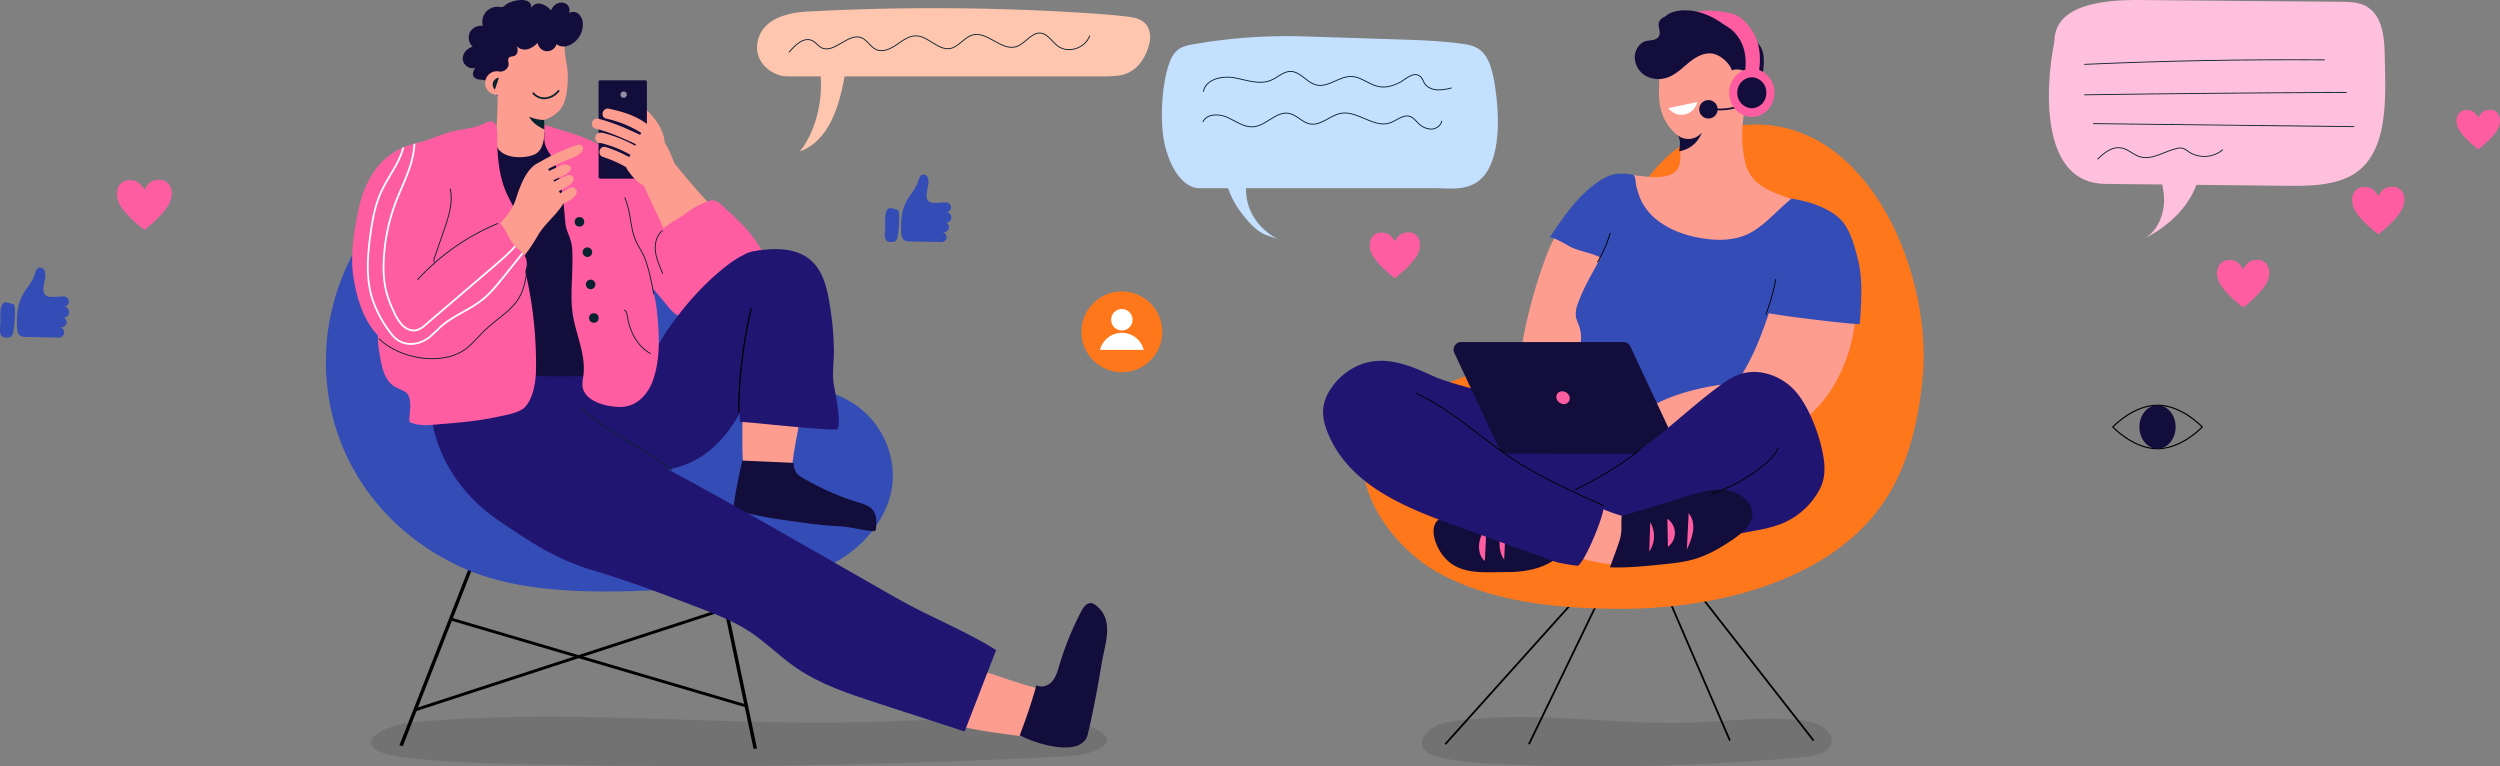 <svg xmlns="http://www.w3.org/2000/svg" xmlns:xlink="http://www.w3.org/1999/xlink" width="1378.587" height="422.593" viewBox="0 0 1378.587 422.593">
  <rect x="0" y="0" width="1378.587" height="422.593" fill="#808080" stroke="none"/>
  <defs>
    <clipPath id="clip-path">
      <path id="Path_5390" data-name="Path 5390" d="M-992.4-8708.287q.022-3.41-.09-6.849c-.252-7.354-.2-14.882,3.5-21.456,3.745-6.646,10.45-8.348,17.921-7.186,6.414,1,8.971,3.222,11.026,8.888a59.5,59.5,0,0,1,3.9,21.426c-.012,3.733-.195,7.588-1.824,10.942s-5.057,6.106-8.778,5.828c.169,6.4,1.116,16.616-5.8,19.318-6.213,2.43-19.618,2.095-20.808-6.691a16.158,16.158,0,0,1,0-3.243C-992.867-8694.377-992.44-8701.3-992.4-8708.287Z" transform="translate(993.43 8744.115)" fill="none"/>
    </clipPath>
    <clipPath id="clip-path-2">
      <path id="Path_5418" data-name="Path 5418" d="M-972.306-8605.231c-11.084,11.268-25.078,20.7-41.156,15.525-18.389-5.922-24.872-23.735-27.64-40.814-1.929-11.913.306-25.676,2.773-37.361,3.713-17.594,13.193-32.632,32.214-36.709,3.879-.833,7.873-1.1,11.705-2.131,7.131-1.914,14.341-6.442,21.343-4.1.722,8.8-8.845,16.115-13.388,22.494-3.852,5.41-5.879,11.587-7.376,18-.623,2.68-.524,21.61-1.633,22.094,7.877-3.445,12.658-10.271,20.016-14.126,3.791-1.986,8.564-2.616,12.3-.536,5.578,3.1,6.816,10.638,11.272,15.207,1.69,1.734,3.853,3.045,5.141,5.093,2.1,3.336,1.286,7.872-.928,11.133-3.178,4.68-8.389,7.638-11.982,12.087C-963.615-8614.451-967.871-8609.743-972.306-8605.231Z" transform="translate(1041.832 8711.477)" fill="none"/>
    </clipPath>
  </defs>
  <g id="Group_3462" data-name="Group 3462" transform="translate(0)">
    <g id="Group_3196" data-name="Group 3196" transform="translate(392.569 316.467)">
      <rect id="Rectangle_452" data-name="Rectangle 452" width="22" height="10" rx="5" fill="#3c2ab6"/>
      <rect id="Rectangle_453" data-name="Rectangle 453" width="16" height="10" rx="5" transform="translate(37)" fill="#3c2ab6" opacity="0.1"/>
      <rect id="Rectangle_454" data-name="Rectangle 454" width="16" height="10" rx="5" transform="translate(67)" fill="#3c2ab6" opacity="0.1"/>
    </g>
    <path id="Path_5367" data-name="Path 5367" d="M-630.563-8503.614c4.686,5.653-7.036,10.724-21.125,11.459-101.7,5.291-204.043,6.7-306.085,4.2-20.477-.5-41.079-1.167-60.995-3.874-30.427-4.143-14.277-17.111,7.512-19.147,80.695-7.537,163.276,1.777,245.042.075,35.046-.729,70.188-3.483,105.051-1.361,7.309.445,14.8,1.149,21.037,3.315C-635.068-8507.188-632.021-8505.374-630.563-8503.614Z" transform="translate(1240.017 8909.181)" opacity="0.11"/>
    <g id="Group_3406" data-name="Group 3406" transform="translate(220.255 290.846)">
      <path id="Path_5368" data-name="Path 5368" d="M-845.569-8497.807c-1.612-.474-161.219-47.5-163.192-48.035l.614-1.5c2,.543,156.654,46.109,163.238,48.05Z" transform="translate(1036.802 8597.101)"/>
      <path id="Path_5369" data-name="Path 5369" d="M-1020.338-8493.3l-.719-1.471L-848.478-8551l.719,1.471Z" transform="translate(1028.979 8594.771)"/>
      <path id="Path_5370" data-name="Path 5370" d="M-830.608-8455.592l-23.952-114.03-122.9-6.472-46.594,118.971-1.844-.482,47.054-120.146,125.935,6.632,24.21,115.259Z" transform="translate(1025.898 8577.752)"/>
    </g>
    <path id="Path_5371" data-name="Path 5371" d="M-927.481-8460.146c-16.349-1.626-32.255-4.9-46.216-10.981-47.918-20.866-78.862-65.85-76.89-119.232,1.459-39.524,22.475-77.853,55.013-100.337,11.424-7.895,24.236-13.937,37.826-16.785,28.48-5.971,59.687,3.194,80.416,23.615,31.8,31.325,39.493,85.579,79.351,105.67,12.4,6.251,26.754,8.342,38.4,15.9a48.152,48.152,0,0,1,21.542,39.076c.3,23.883-19.695,45.353-41.52,52.549-29.345,9.677-57.642,9.691-87.8,11.121C-886.163-8458.659-907.164-8458.125-927.481-8460.146Z" transform="translate(1230.39 8784.919)" fill="#344cb6"/>
    <path id="Path_5372" data-name="Path 5372" d="M-837.018-8533.123c-5.611-.865-11.987-1-16.231,2.765-4.8,4.257-4.783,12.181-1.438,17.651s9.192,8.9,15.091,11.415c13.81,5.89,28.9,7.919,43.786,9.895,5.067.67,10.249,1.341,15.254.3,7.759-1.613,13.819-7.978,12.167-16.292-1.469-7.39-6.281-7.836-12.759-9.541C-799.845-8521.849-817.845-8530.157-837.018-8533.123Z" transform="translate(1353.58 8896.668)" fill="#fd9d90"/>
    <path id="Path_5373" data-name="Path 5373" d="M-874.665-8626.246c.085-5.676-.659-12.009-4.979-15.7-4.879-4.157-12.725-3.052-17.681,1.018s-7.544,10.334-9.22,16.522c-3.925,14.492-3.85,29.723-3.749,44.734.034,5.111.088,10.337,1.81,15.151,2.669,7.46,9.809,12.582,17.815,9.795,7.117-2.475,6.893-7.3,7.687-13.953C-880.693-8587.869-874.951-8606.846-874.665-8626.246Z" transform="translate(1319.684 8826.087)" fill="#fd9d90"/>
    <path id="Path_5374" data-name="Path 5374" d="M-958.444-8708.831a80.319,80.319,0,0,1,12.182,4.922c4.65,2.5,8.757,5.894,13.253,8.663,5.527,3.4,11.192,5.92,16.495,9.685,5.416,3.84,10.149,8.539,15.185,12.846a191.812,191.812,0,0,0,16.127,12.608c6.018,4.1,12.463,6.036,14.953,13.762,5.794,17.978-7.859,36.938-26.742,37.485a16.138,16.138,0,0,1-7.286-1.235c-3.045-1.418-5.255-4.13-7.358-6.749-12.761-15.909-27.735-28.86-41.19-44.157-7.72-8.776-14.592-15.8-19.144-26.869q-.513-1.252-1-2.531C-977.259-8701.572-971.128-8713.161-958.444-8708.831Z" transform="translate(1278.961 8784.612)" fill="#ff5da1"/>
    <g id="Group_3407" data-name="Group 3407" transform="translate(354.107 87.464)">
      <path id="Path_5375" data-name="Path 5375" d="M-895.366-8645.671c-5.221,2.478-10.346,5.116-15.511,7.7-3.961,1.984-8.266,3.794-12.267,6.027-.669-1.548,2.152-5.5,1.528-7.059-3.382-8.493-5.841-12.461-9.146-20.835-3.559-9.016-9.788-20.642-13.328-29.665-.195-.5,13.243-12.047,15.663-12.554,0,0,9.554,11.8,14.462,17.294,10.015,11.21,20.255,22.046,29.921,33.424C-887.759-8649.335-891.552-8647.483-895.366-8645.671Z" transform="translate(944.092 8702.053)" fill="#fd9d90"/>
      <path id="Path_5376" data-name="Path 5376" d="M-939.054-8656.6a19.85,19.85,0,0,1-1.054-6.754c.286-8.684,11.979-13.148,17.705-17.541a44.916,44.916,0,0,1,11.933-6.539,7.751,7.751,0,0,1,2.405-.57c2.176-.064,4.025,1.49,5.637,2.953,7.008,6.359,14.091,12.8,19.32,20.688,6.175,9.314,11.786,25,3.065,34.4-3.258,3.51-7.854,5.482-12.478,6.725a39.476,39.476,0,0,1-17.894.951,26.149,26.149,0,0,1-15.32-8.893,44.3,44.3,0,0,1-5.121-8.943C-933.321-8645.324-937.2-8650.832-939.054-8656.6Z" transform="translate(946.622 8710.992)" fill="#ff5da1"/>
    </g>
    <path id="Path_5377" data-name="Path 5377" d="M-939.282-8716.83c4.914,5,9.11,11.229,9.066,18.186-.011,1.68-.555,3.7-2.174,4.151a3.01,3.01,0,0,1-1.708-.092c-4.992-1.581-2.233-7.086-3.492-10.683-1.247-3.56-4.714-5.86-7.435-8.225-2.664-2.314-1.172-7.207,2.721-5.775a6.218,6.218,0,0,1,2.086,1.508Q-939.747-8717.3-939.282-8716.83Z" transform="translate(1296.75 8778.4)" fill="#fd9d90"/>
    <path id="Path_5378" data-name="Path 5378" d="M-900.834-8570.191c9.074,2.089,17.9,2.926,27.166,4.346,6.691,1.024,13.446,1.449,20.192,1.906,5.812.4,11.133,2.151,17,2.574a1.745,1.745,0,0,0,1.261-.232,1.771,1.771,0,0,0,.458-1.262c.29-3.441.486-7.236-1.6-9.989-1.867-2.468-5.064-3.425-8.019-4.335a145.365,145.365,0,0,1-31.88-14.217c-2.492-1.5-2.682-2.826-3.735-5.053-.677-1.433,1.281-2.527-2.06-2.672q-13.2-.576-26.4-1.152c-.558,1.951-6.407,28.3-4.419,28.367A63.062,63.062,0,0,1-900.834-8570.191Z" transform="translate(1317.8 8854.266)" fill="#130d3c"/>
    <path id="Path_5379" data-name="Path 5379" d="M-786.747-8473.187a10.117,10.117,0,0,0,6.263-3.864,9.766,9.766,0,0,0,1.311-3.452c3.022-12.685,5.4-25.606,7.509-38.474,1.738-10.585,7.24-23.816-3.012-31.923a5.5,5.5,0,0,0-2.822-1.345c-2.467-.21-4.22,2.277-5.368,4.472a167.267,167.267,0,0,0-12.208,30.022c-.911,3.076-1.793,6.3-3.909,8.711s-5.894,3.716-8.61,2.008q-3.964,14.036-9.256,27.656C-811.048-8476.123-796.086-8470.991-786.747-8473.187Z" transform="translate(1379.151 8884.818)" fill="#130d3c"/>
    <path id="Path_5380" data-name="Path 5380" d="M-712.025-8444.784q4.239-10.948,8.479-21.9c-17.234-10.829-36.311-18.1-54.209-28.263-19.921-11.313-39.766-22.754-59.672-34.095-24.514-13.965-49.116-27.785-74.035-41.017-21.424-11.375-43.549-19.826-54.736-43.081-4.236-8.81-6.731-18.858-13.721-25.691-11.949-11.684-33.542-8.359-44.621,4.15s-12.913,31.139-8.876,47.355c4.945,19.868,18.069,37.307,34.881,48.773,17.6,12,32,21.819,52.935,27.989,19.451,5.734,38.413,13,57.351,20.248,9.93,3.8,19.947,7.652,28.832,13.493,8.852,5.823,16.357,13.483,25.05,19.544,13.6,9.481,29.62,14.734,45.385,19.861q24.028,7.816,48.054,15.629Q-716.478-8433.283-712.025-8444.784Z" transform="translate(1252.846 8825.153)" fill="#211572"/>
    <path id="Path_5381" data-name="Path 5381" d="M-909.888-8585.193c-.031,2.9-.01,5.873.012,8.874a1.127,1.127,0,0,1,.183-.024c11.417.8,41.355,4.3,52.792,4.258,4.046-.024-.555-21.6-1-23.934-1.232-6.506-.057-12.629-.044-19.244a162.463,162.463,0,0,0-2.341-25.632c-1.392-8.813-3.488-18.216-10.1-24.213-8.255-7.49-20.85-7.268-31.8-5.2a14.075,14.075,0,0,0-4.194,1.282c-5.295,2.887-4.279,8.793-4.742,13.76-.583,6.247-2.148,12.3-2.145,18.744,0,7.508,2.818,14.123,3.058,21.7Q-909.733-8600.016-909.888-8585.193Z" transform="translate(1317.813 8808.922)" fill="#211572"/>
    <path id="Path_5382" data-name="Path 5382" d="M-852.618-8591.207c1.091-2.383,2.119-4.776,3.1-7.159,7.142-17.36,20.183-33.326,20.449-52.962.111-8.252-4.755-16.986-12.715-19.168-8.215-2.249-16.554,2.742-23.27,7.979-12.834,10.009-23.421,22.3-32.691,35.609-3.467,4.981-7.936,15.727-15.3,13.831-5.778-1.487-10.905-14.107-15.012-18.254-6.811-6.875-17.07-9.7-26.7-8.705s-18.648,5.465-26.314,11.377c-8.156,6.288-15.459,15.633-14.214,25.856a29.874,29.874,0,0,0,3.618,10.208c15.276,28.841,49.338,44.879,81.953,43.657,9.328-.35,18.771-1.992,27.037-6.328C-868.091-8562.913-859.208-8576.812-852.618-8591.207Z" transform="translate(1265.544 8809.24)" fill="#211572"/>
    <path id="Path_5383" data-name="Path 5383" d="M-911.069-8594.134l-.712,0a265.919,265.919,0,0,1,6.854-57.411l.692.162A265.058,265.058,0,0,0-911.069-8594.134Z" transform="translate(1318.756 8821.646)"/>
    <path id="Path_5384" data-name="Path 5384" d="M-999.08-8729.721a6.831,6.831,0,0,1-1.558-7.877,6.838,6.838,0,0,1,7.17-3.618,8.446,8.446,0,0,1,1.669-7.663,8.452,8.452,0,0,1,7.307-2.843,4.782,4.782,0,0,0,1.918.051,4.5,4.5,0,0,0,1.626-1.138c2.829-2.527,14.606-5.17,14.171,1.591a4.783,4.783,0,0,1,5.09-2.234,9.958,9.958,0,0,1,5.071,2.954,9.149,9.149,0,0,1,3.03,5.213c.242,2.037-.952,4.348-2.963,4.743,1.8-.355,4.028,3.091,4.511,4.395.874,2.353.157,4.6-.9,6.771-3.142,6.471-8.661,11.659-14.013,16.31-2.873,2.5-5.851,4.878-8.824,7.257-1.561,1.248-3.639,4.462-5.74,4.358a3.532,3.532,0,0,1-1.846-.754,1.112,1.112,0,0,1-.553.094c-1.351-.13-2.044-1.13-2.809-2.151a34.209,34.209,0,0,1-1.959-2.907c-2.2-3.657-2.047-4.05-6.417-4.437-1.417-.126-2.976-.645-3.585-1.932-.708-1.494.191-3.221,1.064-4.624-2.966,1.251-6.64-1.361-6.919-4.567S-1002.21-8728.963-999.08-8729.721Z" transform="translate(1259.73 8755.507)" fill="#130d3c"/>
    <path id="Path_5385" data-name="Path 5385" d="M-998.48-8694.483c3.477-7.24,11.069-11.815,18.9-13.628,10.85-2.51,27.75-4.82,38.305.1,6.995,3.266,10.68,10.9,12.841,17.914a104.3,104.3,0,0,0,9.855,22.786,113.779,113.779,0,0,1,14.436,57.647c-.258,11.822-3.608,25.323-14.225,30.527-4.866,2.386-10.48,2.577-15.9,2.667q-28.087.472-56.163-1.01a10.326,10.326,0,0,1-5.2-1.213c-1.671-1.095-2.549-3.029-3.346-4.86-5.2-11.982-8.642-20.685-9.4-33.609-.772-13.2-.812-26.323-.812-39.531.167-7.464.185-12.268,3.778-18.522C-1001.9-8681.326-1001.482-8688.227-998.48-8694.483Z" transform="translate(1256.782 8783.886)" fill="#130d3c"/>
    <path id="Path_5386" data-name="Path 5386" d="M-935.225-8690.848c2.559,3.272-2.006,9.585-.995,13.733,10.408,42.7,19.1,45.066,21.331,67.189,1.25,12.384,1.952,25.169-2.2,37.308-2.238,6.536-7.127,12.574-13.815,14.3-3.719.965-7.654.532-11.419-.229-6.082-1.231-13.014-4.515-13.677-10.687a22.066,22.066,0,0,1,.43-5.307c1.728-12.707-4.555-23.7-6.016-35.882-1.031-8.6-.046-17.242.008-25.864.026-4.289.262-9.321-1-13.472-1.046-3.439-2.572-5.861-2.9-9.671-.617-7.08-1.154-14.428-2.652-21.385-1.245-5.773-2.556-11.263-5.745-16.342a20.1,20.1,0,0,1-2.865-5.715,18.817,18.817,0,0,1-.273-5.071c.056-1.877-.039-3.771-.057-5.647a6.738,6.738,0,0,0,2.078.814c.8.276,1.6.541,2.4.8,1.628.526,3.264,1.024,4.9,1.525,3.305,1.01,6.615,2.01,9.861,3.2a56.425,56.425,0,0,1,9.472,4.382A47.7,47.7,0,0,1-935.225-8690.848Z" transform="translate(1277.215 8782.178)" fill="#ff5da1"/>
    <path id="Path_5387" data-name="Path 5387" d="M-992.487-8713.64c-.231-6.74-.342-14.891,4-20.5,3.451-4.456,7.8-4.728,12.751-6.475,5.571-1.968,10.878-4.8,16.753-5.809a1.25,1.25,0,0,1,.892.077,1.243,1.243,0,0,1,.412.62c1.909,4.781,1.988,9.273,2.482,14.273.406,4.127,1.518,8.006,1.494,12.234-.034,5.723-.522,14.581-4.776,19.03-3.423,3.578-8.625,5.378-8.674,5.024a45.223,45.223,0,0,1,.5,7.545c-.213,4.47-1.191,9.9-5.892,11.738-6.213,2.429-19.618,2.095-20.808-6.69a16.168,16.168,0,0,1,0-3.244c.479-7.066.906-13.987.949-20.978Q-992.375-8710.2-992.487-8713.64Z" transform="translate(1266.811 8761.262)" fill="#fd9d90"/>
    <g id="Group_3408" data-name="Group 3408" transform="translate(267.489 39.263)">
      <circle id="Ellipse_99" data-name="Ellipse 99" cx="6.517" cy="6.517" r="6.517" fill="#fd9d90"/>
      <path id="Path_5388" data-name="Path 5388" d="M-991.048-8729.332a3.887,3.887,0,0,0-3.225,2.587,3.892,3.892,0,0,0,1.042,4" transform="translate(998.669 8732.898)" fill="#09222f"/>
    </g>
    <g id="Group_3410" data-name="Group 3410" transform="translate(273.38 18.642)">
      <g id="Group_3409" data-name="Group 3409" clip-path="url(#clip-path)">
        <path id="Path_5389" data-name="Path 5389" d="M-973.615-8714.374c1.083,0,1.954.019,3.034-.069l2.42-.2c-.506.821-1.047,1.609-1.479,2.48a25.2,25.2,0,0,0-1.268,3.612,9.892,9.892,0,0,1-4.254-1.262c-2.868-1.471-5.583-3.519-7.026-6.4A19.913,19.913,0,0,0-973.615-8714.374Z" transform="translate(1000.582 8761.864)" fill="#09222f"/>
      </g>
    </g>
    <path id="Path_5391" data-name="Path 5391" d="M-1024.638-8636.1q-.115,1.165-.16,2.332c-.318,8.752-1.049,15.1-4.495,23.424-1.559,3.768-3.115,7.6-3.636,11.64-.586,4.556.17,9.167.925,13.7,1.032,6.208,2.529,13.147,7.836,16.531,1.844,1.177,3.994,1.793,5.872,2.912,5.725,3.414,1.119,16.065,2.947,16.91,5.457,2.411,11.489,1.452,17.233.979,10.092-.836,20.227-1.694,30.144-3.836,4.444-.962,10.357-1.832,14.287-4.22,3.353-2.037,5.339-7.144,6.312-10.734a49.994,49.994,0,0,0,1.407-12.369,222.978,222.978,0,0,0-4.277-45.522c-1.761-8.926-4.532-17.7-5.133-26.78-.244-3.684-.133-7.426-1.039-11-1-3.935-3.173-7.447-4.972-11.087-4.4-8.889-5.509-18.229-5.953-28.021-.234-5.122,1.572-16.947-6.923-12.328-7.427,4.042-17.255,2.585-23.925,7.784-1.474,1.147-2.726,2.582-4.3,3.6s-3.637,1.565-5.311.73a2.267,2.267,0,0,0-1.371-.443c-.764.146-.952,1.132-1.014,1.906-.558,6.874-5.061,13.045-7.394,19.464-2.567,7.06-3.444,14.786-3.554,22.243C-1021.238-8650.749-1023.91-8643.484-1024.638-8636.1Z" transform="translate(1241.548 8781.516)" fill="#ff5da1"/>
    <path id="Path_5392" data-name="Path 5392" d="M-935.584-8626.993c-7.515-4.09-11.714-12.63-12.932-21.1-.17-1.174-.5-2.606-1.638-2.919" transform="translate(1294.343 8821.99)" fill="none" stroke="#09222f" stroke-width="0.5"/>
    <circle id="Ellipse_100" data-name="Ellipse 100" cx="2.633" cy="2.633" r="2.633" transform="translate(316.902 119.69)" fill="#09222f"/>
    <path id="Path_5393" data-name="Path 5393" d="M-964.155-8669.5a2.634,2.634,0,0,0,2.633,2.636,2.635,2.635,0,0,0,2.634-2.636,2.634,2.634,0,0,0-2.634-2.632A2.633,2.633,0,0,0-964.155-8669.5Z" transform="translate(1285.436 8808.551)" fill="#09222f"/>
    <path id="Path_5394" data-name="Path 5394" d="M-963.068-8658.627a2.633,2.633,0,0,0,2.634,2.633,2.632,2.632,0,0,0,2.633-2.633,2.632,2.632,0,0,0-2.633-2.634A2.634,2.634,0,0,0-963.068-8658.627Z" transform="translate(1286.127 8815.469)" fill="#09222f"/>
    <circle id="Ellipse_101" data-name="Ellipse 101" cx="2.633" cy="2.633" r="2.633" transform="translate(324.838 172.713)" fill="#09222f"/>
    <path id="Path_5395" data-name="Path 5395" d="M-963.311-8754.05a5.294,5.294,0,0,1,4.58-.116,4.137,4.137,0,0,1,1.942,5.4,4.461,4.461,0,0,1,5.537.53,7.691,7.691,0,0,1,2.173,5.471,12.543,12.543,0,0,1-7.155,11.514c-2.364,1.076-5.436,1.258-7.317-.532a5.5,5.5,0,0,1-5.495,3.978,5.5,5.5,0,0,1-4.956-4.63,12.447,12.447,0,0,1-5.072,3.376,6.19,6.19,0,0,1-5.812-.984,8.039,8.039,0,0,1-2.132-3.714c-1.446-4.524-.4-7.988,2.387-11.631a15.272,15.272,0,0,1,9.834-5.6c1.947-.28,7.782.28,7.458,3.527a8.693,8.693,0,0,1,2.647-5.679A5.972,5.972,0,0,1-963.311-8754.05Z" transform="translate(1270.477 8756.066)" fill="#130d3c"/>
    <path id="Path_5396" data-name="Path 5396" d="M-933.947-8635.658c-.792-5.221-3.233-16.378-5.491-21.149-1.327-2.806-3.127-5.372-4.383-8.21-3.346-7.556-2.611-16.47-6.178-23.927" transform="translate(1294.44 8797.856)" fill="none" stroke="#09222f" stroke-width="0.5"/>
    <path id="Path_5397" data-name="Path 5397" d="M-980.95-8732.947a3.346,3.346,0,0,1-.4.558c-1.054,1.188-3.038.572-3.92,1.655-.9,1.1.111,2.849-.177,4.179a4.73,4.73,0,0,1-5.9,3.229c-5.012-1.631-3.706-8.693-2.193-12.332a14.553,14.553,0,0,1,7.69-8.137c3.267-1.288,10.626-.491,8.855,4.9a2.961,2.961,0,0,1-3.928,1.811A4.418,4.418,0,0,1-980.95-8732.947Z" transform="translate(1265.871 8762.617)" fill="#130d3c"/>
    <path id="Path_5398" data-name="Path 5398" d="M-966.531-8725.068a10.649,10.649,0,0,1-6.957,4.309,8.008,8.008,0,0,1-7.435-2.979" transform="translate(1274.767 8774.872)" fill="none" stroke="#09222f" stroke-width="1"/>
    <path id="Path_5399" data-name="Path 5399" d="M-935.661-8677.793c-3.374,2.63-4.442,7.382-3.9,11.624s2.431,8.175,4.007,12.151" transform="translate(1300.998 8804.951)" fill="none" stroke="#09222f" stroke-width="0.5"/>
    <path id="Path_5400" data-name="Path 5400" d="M-914.573-8583.561c-12.5-10.568-27.855-17.187-40.969-26.979-3.22-2.4-6.3-4.994-9.354-7.606" transform="translate(1284.964 8842.898)" fill="none" stroke="#09222f" stroke-width="0.5"/>
    <g id="Group_3413" data-name="Group 3413" transform="translate(330.076 44.316)">
      <g id="Group_3412" data-name="Group 3412" transform="translate(0 0)">
        <g id="Group_3411" data-name="Group 3411">
          <path id="Rectangle_757" data-name="Rectangle 757" d="M.783,0H25.867a.78.78,0,0,1,.78.78V53.3a.9.9,0,0,1-.9.9H.9a.9.9,0,0,1-.9-.9V.783A.783.783,0,0,1,.783,0Z" fill="#130d3c"/>
        </g>
      </g>
    </g>
    <g id="Group_3426" data-name="Group 3426" transform="translate(326.402 59.861)">
      <g id="Group_3416" data-name="Group 3416" transform="translate(5.873)">
        <g id="Group_3415" data-name="Group 3415">
          <g id="Group_3414" data-name="Group 3414">
            <path id="Path_5401" data-name="Path 5401" d="M-953.9-8718.845c8.107,1.8,15.4,3.889,22.668,9.724,4.521,3.626.178,6.936-2.862,4.894a62.024,62.024,0,0,0-21.313-9.15C-958.963-8714.17-957.456-8719.637-953.9-8718.845Z" transform="translate(957.436 8718.923)" fill="#fd9d90"/>
          </g>
        </g>
      </g>
      <g id="Group_3419" data-name="Group 3419" transform="translate(0 5.503)">
        <g id="Group_3418" data-name="Group 3418">
          <g id="Group_3417" data-name="Group 3417">
            <path id="Path_5402" data-name="Path 5402" d="M-957.5-8715.461c9.274,2.347,17.935,6.432,26.528,10.548,3.291,1.574.417,6.465-2.86,4.9-8.168-3.911-16.362-7.747-25.175-9.978C-962.542-8710.888-961.045-8716.357-957.5-8715.461Z" transform="translate(961.025 8715.56)" fill="#fd9d90"/>
          </g>
        </g>
      </g>
      <g id="Group_3422" data-name="Group 3422" transform="translate(1.869 13.31)">
        <g id="Group_3421" data-name="Group 3421">
          <g id="Group_3420" data-name="Group 3420">
            <path id="Path_5403" data-name="Path 5403" d="M-957.856-8710.675c1.749-.4,3.582.354,5.251.847q3.159.939,6.219,2.171a75.844,75.844,0,0,1,11.5,5.808c3.1,1.913.254,6.819-2.862,4.9a69.136,69.136,0,0,0-9.547-4.987q-2.4-1-4.879-1.814-1.205-.394-2.422-.747a8.532,8.532,0,0,1-1.885-.584,2.685,2.685,0,0,1-2.541-.757l-.082-.094C-960.459-8707.447-960.044-8710.171-957.856-8710.675Z" transform="translate(959.882 8710.789)" fill="#fd9d90"/>
          </g>
        </g>
      </g>
      <g id="Group_3425" data-name="Group 3425" transform="translate(4.174 21.101)">
        <g id="Group_3424" data-name="Group 3424">
          <g id="Group_3423" data-name="Group 3423">
            <path id="Path_5404" data-name="Path 5404" d="M-954.984-8705.89A72.732,72.732,0,0,1-938.095-8698c3.119,1.884.273,6.787-2.862,4.9a66.939,66.939,0,0,0-15.534-7.315C-959.973-8701.48-958.489-8706.954-954.984-8705.89Z" transform="translate(958.474 8706.026)" fill="#fd9d90"/>
          </g>
        </g>
      </g>
    </g>
    <g id="Group_3429" data-name="Group 3429" transform="translate(342.154 50.426)">
      <g id="Group_3428" data-name="Group 3428">
        <g id="Group_3427" data-name="Group 3427">
          <path id="Path_5405" data-name="Path 5405" d="M-951.4-8722.936a1.755,1.755,0,0,0,1.756,1.755,1.755,1.755,0,0,0,1.754-1.755,1.755,1.755,0,0,0-1.754-1.754A1.755,1.755,0,0,0-951.4-8722.936Z" transform="translate(951.397 8724.689)" fill="#fff" opacity="0.54"/>
        </g>
      </g>
    </g>
    <g id="Group_3432" data-name="Group 3432" transform="translate(345.042 69.563)">
      <g id="Group_3431" data-name="Group 3431">
        <g id="Group_3430" data-name="Group 3430">
          <path id="Path_5406" data-name="Path 5406" d="M-949.067-8693.973a3.832,3.832,0,0,0-.545,2.6,6.413,6.413,0,0,0,1.407,3.1c2.6,3.687,5.748,7.3,10.025,8.729a12.6,12.6,0,0,0,11.5-1.963c3.2-2.484,5.334-2.578,5.044-6.619-.126-1.738-2.021-6.653-2.669-8.271-1.646-4.105-7.468-15.562-12.792-16.565C-941.037-8713.705-943.462-8701.266-949.067-8693.973Z" transform="translate(949.632 8712.992)" fill="#fd9d90"/>
        </g>
      </g>
    </g>
    <g id="Group_3449" data-name="Group 3449" transform="translate(260.436 79.77)">
      <g id="Group_3445" data-name="Group 3445" transform="translate(32.702)">
        <g id="Group_3435" data-name="Group 3435">
          <g id="Group_3434" data-name="Group 3434">
            <g id="Group_3433" data-name="Group 3433">
              <path id="Path_5407" data-name="Path 5407" d="M-954.713-8706.731a4.724,4.724,0,0,0-2.1.352,107.3,107.3,0,0,0-20.358,9.443,11.376,11.376,0,0,0-3.379,2.693c-.792,1.044-1.178,2.627-.311,3.608.941,1.066,2.7.735,3.92,0a124.516,124.516,0,0,1,14.472-7.418c2.626-1.162,8.788-2.819,9.4-6.05a2.268,2.268,0,0,0-1.044-2.437A2,2,0,0,0-954.713-8706.731Z" transform="translate(981.354 8706.755)" fill="#fd9d90"/>
            </g>
          </g>
        </g>
        <g id="Group_3438" data-name="Group 3438" transform="translate(4.793 10.92)">
          <g id="Group_3437" data-name="Group 3437">
            <g id="Group_3436" data-name="Group 3436">
              <path id="Path_5408" data-name="Path 5408" d="M-961.682-8698.68a3.428,3.428,0,0,0-1.942-1.217c-2.029-.656-3.847.594-5.653,1.416-2.58,1.172-5.138,2.393-7.694,3.617-3.29,1.574-.417,6.463,2.86,4.895,2.783-1.332,5.57-2.658,8.387-3.912C-963.914-8694.687-960.61-8696.971-961.682-8698.68Z" transform="translate(978.425 8700.08)" fill="#fd9d90"/>
            </g>
          </g>
        </g>
        <g id="Group_3441" data-name="Group 3441" transform="translate(8.099 16.75)">
          <g id="Group_3440" data-name="Group 3440">
            <g id="Group_3439" data-name="Group 3439">
              <path id="Path_5409" data-name="Path 5409" d="M-961.526-8695.337c-.473-1.008-1.751-1.548-3.5-.9a58.084,58.084,0,0,0-10.045,5.205c-3.1,1.912-.254,6.82,2.862,4.895,3.07-1.894,6.911-3.208,9.567-5.673C-961.354-8693-961.079-8694.382-961.526-8695.337Z" transform="translate(976.405 8696.519)" fill="#fd9d90"/>
            </g>
          </g>
        </g>
        <g id="Group_3444" data-name="Group 3444" transform="translate(10.397 23.535)">
          <g id="Group_3443" data-name="Group 3443">
            <g id="Group_3442" data-name="Group 3442">
              <path id="Path_5410" data-name="Path 5410" d="M-961.14-8691.379a2.97,2.97,0,0,0-.9-.819c-1.407-.765-4.076,1.224-5.306,1.855-2.145,1.1-4.238,2.3-6.3,3.548-3.119,1.885-.273,6.786,2.862,4.9,3.158-1.906,8.489-3.42,10.055-7.03a2.241,2.241,0,0,0,.229-1.311,2.416,2.416,0,0,0-.45-.894C-961.014-8691.216-961.076-8691.3-961.14-8691.379Z" transform="translate(975 8692.371)" fill="#fd9d90"/>
            </g>
          </g>
        </g>
      </g>
      <g id="Group_3448" data-name="Group 3448" transform="translate(0 9.688)">
        <g id="Group_3447" data-name="Group 3447">
          <g id="Group_3446" data-name="Group 3446">
            <path id="Path_5411" data-name="Path 5411" d="M-951.545-8681.812a3.833,3.833,0,0,1,.545,2.6,6.4,6.4,0,0,1-1.407,3.1c-4.054,5.755-9.264,9.583-12.864,15.823a102.551,102.551,0,0,1-10.149,14.525c-2.392,2.86-5.144,5.718-8.749,6.673-5.2,1.379-10.586-1.607-14.48-5.316a7.7,7.7,0,0,1-2.636-4.1c-.407-2.554,1.5-4.836,3.281-6.715,7.263-7.68,17.617-15.391,20.8-25.566,1.939-6.2,6.185-18.512,13.682-20.013C-959.575-8701.545-957.15-8689.105-951.545-8681.812Z" transform="translate(1001.341 8700.834)" fill="#fd9d90"/>
          </g>
        </g>
      </g>
    </g>
    <path id="Path_5412" data-name="Path 5412" d="M-972.306-8605.194c-11.084,11.269-25.078,20.7-41.156,15.525-18.389-5.92-24.872-23.735-27.64-40.812-1.929-11.915.306-25.677,2.773-37.363,3.713-17.593,13.193-32.633,32.214-36.709,5.843-1.253,17.1-6.61,23.061-6.982,1.874-.118-1.059,4.981.726,5.568a5.306,5.306,0,0,1,3.737,3.836c.619,3.61-5.568,10.022-7.505,13.352a64.708,64.708,0,0,0-7.734,18.492c-.623,2.678-.524,21.608-1.633,22.094,7.877-3.444,12.658-10.271,20.016-14.126,3.791-1.987,8.564-2.615,12.3-.538,5.578,3.1,6.816,10.639,11.272,15.21,1.69,1.733,3.853,3.042,5.141,5.092,2.1,3.336,1.286,7.87-.928,11.133-3.178,4.679-8.389,7.637-11.982,12.088C-963.615-8614.414-967.871-8609.7-972.306-8605.194Z" transform="translate(1236.018 8783.482)" fill="#ff5da1"/>
    <path id="Path_5413" data-name="Path 5413" d="M-975.383-8680.218a124.161,124.161,0,0,0-44.41,31.1" transform="translate(1250.038 8803.408)" fill="none" stroke="#09222f" stroke-width="0.5"/>
    <path id="Path_5414" data-name="Path 5414" d="M-950.838-8666.4c-.633,6.241-1.393,12.682-4.519,18.118-4.262,7.411-12.19,11.787-18.427,17.63-3.58,3.353-6.65,7.245-10.455,10.339-12.641,10.284-37.1,6.329-48.592-5.221" transform="translate(1241.742 8812.197)" fill="none" stroke="#09222f" stroke-width="0.5"/>
    <path id="Path_5415" data-name="Path 5415" d="M-1014.088-8651.311a3.686,3.686,0,0,1,.208-2.734q2.562-7.4,5.125-14.809c2.583-7.463,5.2-15.4,3.482-23.113" transform="translate(1253.544 8795.936)" fill="none" stroke="#09222f" stroke-width="0.5"/>
    <g id="Group_3451" data-name="Group 3451" transform="translate(194.185 72.045)">
      <g id="Group_3450" data-name="Group 3450" clip-path="url(#clip-path-2)">
        <path id="Path_5416" data-name="Path 5416" d="M-950.848-8645.051q-5.326,6.65-10.65,13.3c-3.647,4.553-7.334,9.147-11.892,12.792-7.247,5.789-16.4,8.934-23.262,15.173a78.774,78.774,0,0,1-6.281,5.79c-6.748,4.914-15.249,4.813-20.374-1.786a62.71,62.71,0,0,1-11.115-20.787c-3.141-10.9-2.266-22.519-.769-33.758,1.119-8.406,2.61-16.889,6.221-24.563,4.894-10.4,13.8-20.087,12.468-31.5" transform="translate(1045.194 8712.166)" fill="none" stroke="#fff" stroke-width="1"/>
        <path id="Path_5417" data-name="Path 5417" d="M-955.714-8650.251c-4.154,5.687-9.559,10.322-14.909,14.9l-37.32,31.934a12.889,12.889,0,0,1-5.02,3.095c-2.818.7-5.828-.631-7.893-2.672a25.66,25.66,0,0,1-4.634-7.321c-4.758-9.83-6.177-17.543-5.647-28.737a103.224,103.224,0,0,1,6.46-31.394c2.629-6.985,6.02-13.687,8.243-20.813s3.227-14.9.977-22.025" transform="translate(1048.57 8710.326)" fill="none" stroke="#fff" stroke-width="1"/>
      </g>
    </g>
    <g id="Group_3459" data-name="Group 3459" transform="translate(417.454 4.514)">
      <g id="Group_3458" data-name="Group 3458">
        <path id="Path_5419" data-name="Path 5419" d="M-754.407-8791.382a72.464,72.464,0,0,1-8.873.431H-936.612c-8.574,0-18-7.417-16.864-17.566,1.566-14.041,16.648-17.594,27.305-18.165a1309.336,1309.336,0,0,1,156.012.938c6.926.455,13.854.965,20.749,1.826,3.776.47,7.882,1.235,10.39,4.329,2.354,2.9,2.662,7.251,1.679,10.969C-739.789-8799.363-745.38-8792.5-754.407-8791.382Z" transform="translate(953.569 8828.563)" fill="#ffc6af"/>
        <path id="Path_5420" data-name="Path 5420" d="M-929.068-8808.7c4.364,18.024-.46,39-10.1,50.933,21.107-7.8,24.519-38.032,27.073-57.817" transform="translate(962.734 8836.82)" fill="#ffc6af"/>
        <path id="Path_5425" data-name="Path 5425" d="M-942.789-8809.535c3.4-4.225,8.487-8.866,13.1-6.327,1.676.923,2.862,2.67,4.524,3.62,7.06,4.037,15.011-8.453,22.444-5.3,3.06,1.3,4.825,4.935,7.824,6.388,3.639,1.765,7.862-.175,11.244-2.463s6.843-5.061,10.83-5.032c6.817.053,12.314,8.3,19.018,6.963,4.6-.915,7.6-6.081,12.109-7.39,8.253-2.391,16.069,9.031,24.255,6.382,4.966-1.605,8.426-8.123,13.572-7.454,3.739.487,6.013,4.575,9.069,6.96,5.787,4.515,15.184,1.587,17.874-5.572" transform="translate(960.428 8833.889)" fill="none" stroke="#09222f" stroke-width="0.5"/>
      </g>
    </g>
    <path id="Path_5428" data-name="Path 5428" d="M-1029.15-8757.72c-2.9.873-5.027,4.966-5.027,4.966s-2.146-4.057-5.049-4.883c-8.4-2.392-12.154,5.185-8.939,12.178,3.1,6.745,14.035,14.86,14.035,14.86s10.9-8.3,13.971-15.094C-1016.973-8752.739-1020.76-8760.252-1029.15-8757.72Z" transform="translate(1113.767 8857.383)" fill="#ff5da1"/>
    <g id="Group_3454" data-name="Group 3454" transform="translate(487.901 96.242)">
      <path id="Path_5429" data-name="Path 5429" d="M-831.822-8675.852l-.229,0a2.739,2.739,0,0,0,2.793-2.73,2.808,2.808,0,0,0-2.783-2.755c-2.356-.045-6.841.8-8.9-.177-3.6-1.694-.811-7.765-.772-10.617a6.2,6.2,0,0,0-.569-3.11,2.558,2.558,0,0,0-2.634-1.4c-1.412.322-1.958,1.99-2.376,3.38-.974,3.236-3.274,6.205-5.138,8.976a24.365,24.365,0,0,0-4.02,10.5,51.235,51.235,0,0,0-.285,9.438c.195,3.124,1.473,4.471,4.444,4.546,2.112.054,4.226.084,6.339.126l4.966.1,6.368.128a2.807,2.807,0,0,0,2.891-2.643,2.742,2.742,0,0,0-2.683-2.84l1.108.022a2.8,2.8,0,0,0,2.865-2.465,2.8,2.8,0,0,0-1.494-2.753,2.749,2.749,0,0,0,2.8-2.693l0-.224A2.748,2.748,0,0,0-831.822-8675.852Z" transform="translate(865.81 8696.687)" fill="#344cb6"/>
      <path id="Path_5430" data-name="Path 5430" d="M-856.072-8684.661q-.972-.243-1.942-.489a3.125,3.125,0,0,0-2.143-.025c-2.6,1.292-1.908,7.851-1.916,10.2s-1.342,7.928,2.264,8.254c1.239.109,2.644.169,3.549-.683a4.31,4.31,0,0,0,1.031-2.512,60.356,60.356,0,0,0,.8-8.213c.034-1.263.329-5.042-.584-6.11a1.262,1.262,0,0,0-.669-.325C-855.814-8684.595-855.943-8684.629-856.072-8684.661Z" transform="translate(862.321 8703.893)" fill="#344cb6"/>
    </g>
    <g id="Group_3455" data-name="Group 3455" transform="translate(0 147.496)">
      <path id="Path_5431" data-name="Path 5431" d="M-1055.772-8708.139l-.24-.006a2.846,2.846,0,0,0,2.9-2.834,2.915,2.915,0,0,0-2.892-2.861c-2.446-.049-7.1.826-9.245-.182-3.735-1.762-.844-8.068-.8-11.029a6.455,6.455,0,0,0-.592-3.23,2.657,2.657,0,0,0-2.736-1.451c-1.468.334-2.034,2.07-2.468,3.51-1.013,3.365-3.4,6.447-5.336,9.324a25.267,25.267,0,0,0-4.176,10.9,53.08,53.08,0,0,0-.3,9.8c.2,3.242,1.531,4.645,4.617,4.721,2.194.057,4.388.088,6.582.133l5.159.1,6.614.131a2.911,2.911,0,0,0,3-2.742,2.847,2.847,0,0,0-2.787-2.949l1.15.023a2.9,2.9,0,0,0,2.974-2.561,2.909,2.909,0,0,0-1.552-2.859,2.856,2.856,0,0,0,2.911-2.8l0-.229A2.854,2.854,0,0,0-1055.772-8708.139Z" transform="translate(1091.074 8729.78)" fill="#344cb6"/>
      <path id="Path_5432" data-name="Path 5432" d="M-1080.747-8717.727q-1.009-.253-2.017-.509a3.263,3.263,0,0,0-2.228-.026c-2.7,1.344-1.98,8.156-1.988,10.6s-1.393,8.233,2.352,8.572c1.286.116,2.745.176,3.686-.709a4.474,4.474,0,0,0,1.071-2.608,62.362,62.362,0,0,0,.826-8.529c.037-1.312.343-5.235-.607-6.346a1.272,1.272,0,0,0-.693-.337Z" transform="translate(1087.239 8737.701)" fill="#344cb6"/>
    </g>
    <path id="Path_5433" data-name="Path 5433" d="M-470.305-8459.277l-93.635-119.937-109.5,121.937" transform="translate(1470.393 8867.665)" fill="none" stroke="#000" stroke-width="1"/>
    <path id="Path_5434" data-name="Path 5434" d="M-534.406-8459.277l-51.815-119.937-59.007,121.937" transform="translate(1488.34 8867.665)" fill="none" stroke="#000" stroke-width="1"/>
    <path id="Path_5435" data-name="Path 5435" d="M-700.645-8531.593c-3.614,24.781,18.9,52.865,40.239,64.808,30.366,17,67.921,20.28,102.076,20.28,51.631,0,118.619-15.409,147.264-63.515,11.257-18.9,16.094-40.973,18.35-62.86,6.694-64.954-38.979-165.418-121.073-135.1-33.285,12.3-45.143,52.031-65.1,81.369a140.1,140.1,0,0,1-61.122,50.009c-15.623,6.567-32.79,10.474-46.053,21.023C-694.911-8548.542-699.38-8540.27-700.645-8531.593Z" transform="translate(1452.838 8782.208)" fill="#ff771b"/>
    <path id="Path_5436" data-name="Path 5436" d="M-554.2-8614.092c15.2-.9,32.191-2.228,43.85,7.565a19.531,19.531,0,0,1,6.453,9.324c1.389,4.861.2,10.143-1.975,14.707-6.273,13.142-19.971,21.184-33.8,25.747-23.93,7.9-50.217,7.587-74.506.878s-46.627-19.624-65.833-35.937c-8.546-7.259-21.1-19.953-12.522-31.734a17.446,17.446,0,0,1,14.7-6.811,37.8,37.8,0,0,1,10.442,2.506c15.087,5.184,28.452,9.081,44.186,11.186A360.288,360.288,0,0,0-554.2-8614.092Z" transform="translate(1456.414 8835.125)" fill="#211572"/>
    <path id="Path_5437" data-name="Path 5437" d="M-612.411-8600.856c6.393-14.3,13.244-28.851,15.667-44.244,1.6-10.146,6.746-20.157,3.156-30.451-3.241-9.289-12.55-10.461-21.447-7.436-10.141,3.451-15.534,14.3-19.27,24.34a272.684,272.684,0,0,0-12.748,46.463c-1.3,7.174-1.752,14.9,3.973,20.113,5.107,4.65,14.472,7.827,20.878,4.323C-617.326-8590.412-614.679-8595.781-612.411-8600.856Z" transform="translate(1486.652 8800.699)" fill="#fd9d90"/>
    <path id="Path_5438" data-name="Path 5438" d="M-503.108-8635.341c.1-15.876,3.251-30.782,4.017-46.65-7.284-1.894-8.626-1.283-10.509-.769-4.918,1.341-7.922,6.116-11.54,9.709-7.289,7.234-17.6,8.086-27.318,6.688-8.142-1.17-16.208-3.638-23.077-8.165-6.226-4.105-12.962-11.285-14.34-18.935a2.4,2.4,0,0,0-.43-1.208,2.2,2.2,0,0,0-1.168-.551c-5.242-1.277-10.742-2.555-15.968-1.216a25.142,25.142,0,0,0-7.579,3.648c-11.527,7.671-19.518,19.5-27.205,31.013,1.464-.772,10.249,4.64,11.718,5.333,5.216,2.465,11.524,3.1,16.339,5.807-4.346,8.269-9.163,16.026-12.375,24.923a15.868,15.868,0,0,0-1.309,7.111c.26,2.237,1.389,4.265,2.061,6.415,3.338,10.663-3.991,19.595-6.681,29.289-6.839,24.648,23.758,33.3,43,35.324,12.4,1.3,24.916-2.189,36.126-7.657,11.368-5.541,21.922-13.349,28.846-23.933,4.642-7.093,7.674-14.773,10.545-22.7,1.486-4.1,1.739-13.3,6.321-15.29.1-.046.227-.077.339-.117C-503.271-8623.3-503.147-8629.324-503.108-8635.341Z" transform="translate(1492.794 8792.727)" fill="#344cb6"/>
    <path id="Path_5439" data-name="Path 5439" d="M-576.424-8573.791a13.785,13.785,0,0,1-3.529-10.068c.455-5.324,4.161-9.7,7.3-14.027,10.212-14.077,15.7-30.935,21.109-47.466,4.29-13.123,18.044-32.439,34.511-23.054,9.618,5.482,9.155,15.418,10.225,24.93a56.332,56.332,0,0,1-.561,14.973c-3.722,23.766-16.781,47.638-39.606,57.712-6.54,2.888-13.983,4.574-20.847,2.579A18.15,18.15,0,0,1-576.424-8573.791Z" transform="translate(1529.84 8809.344)" fill="#fd9d90"/>
    <path id="Path_5440" data-name="Path 5440" d="M-545.829-8600.386l-104.608-.254a4.913,4.913,0,0,1-4.427-2.811l-1.129-2.385h110.164Z" transform="translate(1481.49 8850.731)" fill="#130d3c"/>
    <path id="Path_5441" data-name="Path 5441" d="M-564.03-8625.3c9.151-1.489,19.579-1.4,26.389,4.895a10.887,10.887,0,0,1,3.482,5.61c.831,4.017-1.605,7.985-4.4,10.988-9.992,10.725-25.459,15.021-40.107,14.426-8.217-.334-40.714-2.5-29.828-16.678C-599.642-8617.588-577.584-8623.091-564.03-8625.3Z" transform="translate(1510.302 8837.845)" fill="#fd9d90"/>
    <path id="Path_5442" data-name="Path 5442" d="M-646.685-8583.95h98.732l-25.206-53.856a4.21,4.21,0,0,0-3.812-2.427h-89.437a4.21,4.21,0,0,0-3.812,6Z" transform="translate(1472.183 8828.847)" fill="#130d3c"/>
    <path id="Path_5443" data-name="Path 5443" d="M-623.8-8535.3a89.967,89.967,0,0,1-10.221-3.3c-8.919-3.483-18.33-11.511-13.314-22.034,5.394-11.314,19.528-13.323,29.875-11.091,12.7,2.738,27.146-8.949,36.514-15.9,14.274-10.6,26.979-22.752,41.138-33.44,4.126-3.116,8.359-6.264,13.268-7.889,9.811-3.248,21.055.355,28.57,7.448,7.744,7.31,13.531,21.681,16.045,31.835,1.89,7.633,3.238,16.166-.35,23.425a41.15,41.15,0,0,1-20.32,19.33c-5.7,2.473-11.877,3.6-17.99,4.718-18.635,3.4-37.468,8.024-56.269,10.262C-592.375-8530.084-608.407-8535.3-623.8-8535.3Z" transform="translate(1486.107 8835.259)" fill="#211572"/>
    <path id="Path_5444" data-name="Path 5444" d="M-594.857-8554.325c.988-7.455,2.184-14.89,3.781-22.231-9.477-1.437-18.167-5.364-27.092-8.948-3.2-1.283-6.8-2.011-10.082-.949-7.612,2.468-11.943,16.007-7.641,22.563,4.578,6.981,17.468,11.011,34.568,12.781C-599.167-8550.887-597.028-8552.4-594.857-8554.325Z" transform="translate(1493.197 8862.736)" fill="#fd9d90"/>
    <path id="Path_5445" data-name="Path 5445" d="M-551-8589.6a22.825,22.825,0,0,0-5.406-.9c-6.505-.3-12.869,1.717-19.08,3.671q-17.884,5.625-35.9,10.839c-.314.091-.214,6.657-.221,7.34a21.483,21.483,0,0,1-1.183,6.64c-1.53,4.857-3.449,9.581-5.131,14.385,9.333.376,18.766-.606,28.066-1.525,6.383-.628,12.813-1.266,18.949-3.135,7.109-2.165,13.628-5.924,19.819-10.034,5.985-3.974,14.66-10.9,10.8-18.9C-542.326-8585.464-546.432-8588.264-551-8589.6Z" transform="translate(1505.713 8860.465)" fill="#130d3c"/>
    <path id="Path_5446" data-name="Path 5446" d="M-649.474-8581.615c-6.028.379-18.06-1.149-23.532,1.381-7.237,3.351-4.005,13.345-.754,18.558,8.438,13.527,23.115,11.327,36.872,11.351,10.473.019,21.919-2.09,29.668-9.7,3.983-3.913,5.982-10.4,3.176-15.22-3.128-5.38-10.338-6.43-16.555-6.683A279.749,279.749,0,0,0-649.474-8581.615Z" transform="translate(1467.892 8865.793)" fill="#130d3c"/>
    <path id="Path_5447" data-name="Path 5447" d="M-657.848-8578.633c-1.728,3.126-3.495,6.358-4.056,10.034s.388,7.941,3.081,9.886" transform="translate(1477.63 8868.035)" fill="#ff5da1"/>
    <path id="Path_5448" data-name="Path 5448" d="M-651.794-8577.8c-4.092,4.472-4.465,12.893-.789,17.848" transform="translate(1482.047 8868.566)" fill="#ff5da1"/>
    <path id="Path_5449" data-name="Path 5449" d="M-587.322-8523.364q-25.353-9.161-50.706-18.318c-14.85-5.365-29.808-10.78-43.338-18.921-11.7-7.039-22.3-16.562-28.513-28.9-5.493-10.905-7.15-19.771.267-30.1,5.717-7.958,14.883-13.609,24.754-14.242,10.815-.694,21.189,3.906,31.049,8.409q8.222,3.75,16.442,7.5a4.6,4.6,0,0,1,1.8,1.2,4.83,4.83,0,0,1,.6,3.226c-.391,9.92.646,17.566,8.32,23.973a108.692,108.692,0,0,0,20.3,12.929c14.348,7.354,29.705,12.663,43.716,20.682a5.877,5.877,0,0,1,2.541,2.213c1.5,2.978-11.049,33.193-14.4,32.8C-577.8-8521.3-584.189-8522.234-587.322-8523.364Z" transform="translate(1444.204 8832.868)" fill="#211572"/>
    <path id="Path_5450" data-name="Path 5450" d="M-683.273-8622.975c19.028,8.605,34.341,23.555,51.667,35.214,16.179,10.892,34.092,18.89,51.9,26.837" transform="translate(1464.135 8839.828)" fill="none" stroke="#000" stroke-width="0.5"/>
    <path id="Path_5451" data-name="Path 5451" d="M-594.3-8603.889c-8.594,7.711-25.016,16.944-35.357,22.081" transform="translate(1498.248 8851.97)" fill="none" stroke="#000" stroke-width="0.5"/>
    <path id="Path_5452" data-name="Path 5452" d="M-628.621-8620.226a3.185,3.185,0,0,1-3.169,3.646,4.285,4.285,0,0,1-4.176-3.517,3.058,3.058,0,0,1,3.189-3.518A4.212,4.212,0,0,1-628.621-8620.226Z" transform="translate(1494.21 8839.42)" fill="#ff5da1"/>
    <path id="Path_5453" data-name="Path 5453" d="M-511.2-8631.261c.281-7.966.254-16.137-1.738-23.9-2.371-9.248-4.949-19.679-13.279-25.153a49.453,49.453,0,0,0-26.3-8.073,3.921,3.921,0,0,0-2.531.568,4.12,4.12,0,0,0-1.154,2.77,531.5,531.5,0,0,1-11.812,58.2c4.557,2.229,56.007,7.953,56.06,7.328C-511.618-8623.433-511.336-8627.342-511.2-8631.261Z" transform="translate(1537.469 8798.207)" fill="#344cb6"/>
    <path id="Path_5454" data-name="Path 5454" d="M-540.78-8661.9a20.981,20.981,0,0,1-7.641-11.929,68.373,68.373,0,0,1-.136-29.064c1.784-8.635,3.649-8.879.551-17.3a43.614,43.614,0,0,0-13.592-19.059c-8.309-6.616-21.987-3.116-31.98-1.977a191.22,191.22,0,0,0-2.343,27.861c-.111,10.239,2.369,18.045,10.185,24.655,1.571,1.327,1.448,1.934,1.423,4.134-.047,4.28.9,9.011-.687,13.121-2.011,5.216-8.7,5.791-13.566,5.782a95.522,95.522,0,0,1-11.442-1.193c1.258.943,1.178,4.474,1.535,5.97a43.945,43.945,0,0,0,2.063,6.605,29.963,29.963,0,0,0,8.708,11.662c7.384,6.113,16.8,9.364,26.278,10.791,8.469,1.276,17.486,1.105,25.132-2.754,8.865-4.476,15.59-13.02,23.4-19.152C-528.894-8655.646-536.009-8658.09-540.78-8661.9Z" transform="translate(1510.747 8763.355)" fill="#fd9d90"/>
    <path id="Path_5455" data-name="Path 5455" d="M-539.424-8715.763c-.939,4.453-2.279,12.565-8.77,11a8.772,8.772,0,0,1-6.386-5.185c-1.373-3.441-.383-7.223-1.724-10.551-1.509-3.74-6.074-7.62-9.986-8.416-4.608-.937-9.225,1.523-12.906,4.448s-7.018,6.453-11.352,8.275a14.845,14.845,0,0,1-12.888-.515,11.99,11.99,0,0,1-6.1-11.08,10.276,10.276,0,0,1,3.772-6.994c2.551-2.038,6.206-.959,8.448-2.664,3.927-2.988-1.27-7.086,2.184-10.51,4.117-4.079,15.151-2.675,20.151-1.77,7.293,1.314,14.26,4.143,20.934,7.29,4.675,2.206,12.021,5.607,14.371,10.6C-537.587-8727.386-538.44-8720.428-539.424-8715.763Z" transform="translate(1511.023 8758.565)" fill="#130d3c"/>
    <path id="Path_5456" data-name="Path 5456" d="M-572.925-8732.086a7.1,7.1,0,0,0-5.843,3.023,32.384,32.384,0,0,0,1.481,3.318,34.565,34.565,0,0,1,1.6,3.945,39.849,39.849,0,0,1,1.744,7.852h.082a10.473,10.473,0,0,0,9.961-9.387C-563.409-8728.3-567.966-8732.17-572.925-8732.086Z" transform="translate(1530.621 8770.406)" fill="#fd9d90"/>
    <path id="Path_5457" data-name="Path 5457" d="M-576.378-8728.279a3.057,3.057,0,0,1,3.541.547,4.058,4.058,0,0,1,1.1,3.921,5.064,5.064,0,0,1-2.916,3.308" transform="translate(1532.143 8772.609)"/>
    <path id="Path_5458" data-name="Path 5458" d="M-588.165-8707.324a9.618,9.618,0,0,1-7.06-2.152l.006.089c1.216,1.218,1.471,3.178,1.437,4.936-.028,1.331-.244,2.64-.4,3.956a15.879,15.879,0,0,0,12.484-10.378A9.624,9.624,0,0,1-588.165-8707.324Z" transform="translate(1520.151 8783.904)" fill="#130d3c"/>
    <path id="Path_5459" data-name="Path 5459" d="M-598.265-8717.788a9.14,9.14,0,0,0,9.058,3.528,9.138,9.138,0,0,0,6.906-6.838" transform="translate(1518.217 8777.4)" fill="#fff"/>
    <path id="Path_5460" data-name="Path 5460" d="M-578.609-8717a35.366,35.366,0,0,1-6.527-.6l.177-.946a35.176,35.176,0,0,0,19.176-1.826l.353.9A36.122,36.122,0,0,1-578.609-8717Z" transform="translate(1526.57 8777.861)" fill="#130d3c"/>
    <path id="Path_5461" data-name="Path 5461" d="M-553.947-8719.207c1.195-8.624.087-17.036-5.863-24.454-2.57-3.206-5.27-5.563-9.331-6.619a50.84,50.84,0,0,0-17.051-1.446,4.457,4.457,0,0,0-2.173.586,1.648,1.648,0,0,0,.632,3.052c8.279,1.848,16.3,2.732,21.789,10.1,4.254,5.7,4.949,12.087,4.393,18.617a13.209,13.209,0,0,0-8.9,12.734c0,7.341,5.579,13.293,12.463,13.293s12.461-5.952,12.461-13.293A13.252,13.252,0,0,0-553.947-8719.207Z" transform="translate(1524 8757.797)" fill="#ff5da1"/>
    <path id="Path_5462" data-name="Path 5462" d="M-559-8720.923a8.282,8.282,0,0,1-8,8.535,8.281,8.281,0,0,1-8-8.535,8.281,8.281,0,0,1,8-8.537A8.282,8.282,0,0,1-559-8720.923Z" transform="translate(1533.016 8772.078)" fill="#130d3c"/>
    <path id="Path_5463" data-name="Path 5463" d="M-559.2-8735.978c-.169-1.562-1.329-2.814-2.466-3.9-7.279-6.938-16.74-12.261-26.8-12.145a21.04,21.04,0,0,0-7.4,1.32c-1.8.7-3.69,2.051-3.752,3.986-.047,1.515,1.055,2.806,2.186,3.816a23.737,23.737,0,0,0,4.055,2.924" transform="translate(1517.356 8757.725)" fill="#130d3c"/>
    <path id="Path_5464" data-name="Path 5464" d="M-577.677-8716.689a5.08,5.08,0,0,1-5.079,5.079,5.08,5.08,0,0,1-5.079-5.079,5.079,5.079,0,0,1,5.079-5.077A5.078,5.078,0,0,1-577.677-8716.689Z" transform="translate(1524.853 8776.971)" fill="#130d3c"/>
    <path id="Path_5465" data-name="Path 5465" d="M-604.136-8579.531a15.238,15.238,0,0,1-.548,16.228" transform="translate(1514.134 8867.465)" fill="#ff5da1"/>
    <path id="Path_5466" data-name="Path 5466" d="M-591.01-8582.519c2.3,2.664,2.9,6.463,2.407,9.945a37.237,37.237,0,0,1-3.407,9.948" transform="translate(1522.196 8865.565)" fill="#ff5da1"/>
    <path id="Path_5467" data-name="Path 5467" d="M-598.576-8580.666a9.644,9.644,0,0,1,4.153,7.653,9.648,9.648,0,0,1-3.845,7.813" transform="translate(1518.019 8866.744)" fill="#ff5da1"/>
    <path id="Path_5468" data-name="Path 5468" d="M-583.379-8579.263a92.8,92.8,0,0,0,27.8-15.374c3.428-2.759,6.756-5.9,8.454-9.954" transform="translate(1527.688 8851.523)" fill="none" stroke="#000" stroke-width="0.5"/>
    <path id="Path_5469" data-name="Path 5469" d="M-565.412-8641.765a110.494,110.494,0,0,0,5.542-19.714" transform="translate(1539.119 8815.33)" fill="none" stroke="#000" stroke-width="0.5"/>
    <path id="Path_5470" data-name="Path 5470" d="M-622.138-8660.832a73.89,73.89,0,0,0,7.059-16.134" transform="translate(1503.029 8805.477)" fill="none" stroke="#000" stroke-width="0.5"/>
    <path id="Path_5473" data-name="Path 5473" d="M-578.485-8673.82c-5.247.938-10.734.3-15.328.3H-723.762c-8.312,0-16.017-9.944-19.255-24.862-2.782-12.817-1.333-35.377,3.6-46.32,2.685-5.959,7.127-7.243,11.18-7.967a299.044,299.044,0,0,1,62.467-4.538l49.976,1.6c12.5.4,25,.8,37.467,2.54,4.691.652,9.74,1.8,13.211,7.978,2.556,4.556,3.843,11.187,4.719,17.716,1.468,10.938,1.981,22.91-.335,33.277C-563.94-8679.75-570.966-8675.167-578.485-8673.82Z" transform="translate(1385.129 8777.291)" fill="#c4e0ff"/>
    <path id="Path_5474" data-name="Path 5474" d="M-711.38-8720.2c2.346,9.711-1.013,20.059,1,29.843,1.913,9.313,8.755,17.248,17.293,21.427-2.374-1.1-5-1.576-7.4-2.616-3.654-1.576-6.633-4.38-9.3-7.336-7.487-8.293-13.3-18.9-12.79-30.062.049-1.043-.491-2.583-1.44-2.146" transform="translate(1398.105 8800.938)" fill="#c4e0ff"/>
    <path id="Path_5475" data-name="Path 5475" d="M-730.427-8734.293c1.163-6.806,10.11-8.893,16.909-7.7s13.949,4.063,20.318,1.4c3.713-1.55,6.866-4.913,10.891-4.866,5.414.06,8.9,6.183,14.168,7.437,6.558,1.563,12.628-4.88,19.366-4.655,4.914.161,8.981,3.8,13.7,5.2s8.791.139,12.99-1.988c3.209-1.626,8.229-6.959,11.908-2.527a17.233,17.233,0,0,1,1.46,2.726c1.36,2.422,4.2,3.718,6.965,3.945a25.7,25.7,0,0,0,8.222-1.117" transform="translate(1394.028 8784.867)" fill="none" stroke="#09222f" stroke-width="0.5"/>
    <path id="Path_5476" data-name="Path 5476" d="M-730.609-8726.477c2.086-4.719,8.952-4.638,13.651-2.509s9.248,5.591,14.384,5.09c6.993-.681,12.4-8.6,19.32-7.365,4.374.774,7.481,5.083,11.856,5.843,5.956,1.034,10.917-4.758,16.864-5.839,9.241-1.682,18.2,8.271,27.1,5.246,3.771-1.282,7.307-4.835,11.072-3.535,1.834.632,3.079,2.287,4.465,3.645a10.437,10.437,0,0,0,7.157,3.32c2.7-.027,5.467-1.914,5.856-4.584" transform="translate(1393.913 8793.776)" fill="none" stroke="#09222f" stroke-width="0.5"/>
    <g id="Group_3461" data-name="Group 3461" transform="translate(1129.833)">
      <path id="Path_5480" data-name="Path 5480" d="M-532.111-8692.113c3.482,15.309,11.821,27.344,28.926,27.52l99.509,1.033c11.3.115,22.981.164,33.383-4.258,24.672-10.49,21.571-45.615,21.258-67.82-.143-10.088-1.421-22.037-10.246-26.93-4.209-2.33-9.252-2.43-14.064-2.471-34.6-.3-69.21-.492-103.812-.887-15.587-.178-54.07-1.678-54.07,23.066C-533.92-8729.506-535.919-8708.852-532.111-8692.113Z" transform="translate(534.221 8766.003)" fill="#ffc0dd"/>
      <path id="Path_5481" data-name="Path 5481" d="M-503.81-8715.08c1.567-.5,2.872,1.234,3.6,2.712,4.06,8.253,7.974,16.895,8.307,26.085s-3.742,19.125-12.023,23.125c11.194-5.63,21.46-13.835,27.408-24.862s6.985-25.13.7-35.972" transform="translate(555.408 8795.384)" fill="#ffc0dd"/>
      <path id="Path_5482" data-name="Path 5482" d="M-522.739-8744.066q66.224-2.962,132.541-2.475" transform="translate(542.251 8779.565)" fill="none" stroke="#09222f" stroke-width="0.5"/>
      <path id="Path_5483" data-name="Path 5483" d="M-522.747-8734.689q72.326-1.046,144.661-1.314" transform="translate(542.245 8786.979)" fill="none" stroke="#09222f" stroke-width="0.5"/>
      <path id="Path_5484" data-name="Path 5484" d="M-519.893-8725.887l144.039,1.67" transform="translate(544.241 8794.056)" fill="none" stroke="#09222f" stroke-width="0.5"/>
      <path id="Path_5485" data-name="Path 5485" d="M-518.419-8711.687c3.574-3.639,8.268-7.2,13.271-6.217,3.589.705,6.363,3.617,9.845,4.736,6.708,2.152,13.422-2.742,20.265-4.41a7.058,7.058,0,0,1,3.9-.082,11.419,11.419,0,0,1,2.773,1.721,15.794,15.794,0,0,0,19.032-1.07" transform="translate(545.272 8799.522)" fill="none" stroke="#09222f" stroke-width="0.5"/>
    </g>
    <path id="Path_5486" data-name="Path 5486" d="M-546.924-8790.785c-2.76.832-4.787,4.729-4.787,4.729s-2.044-3.861-4.808-4.648c-8-2.277-11.578,4.938-8.514,11.6,2.955,6.424,13.368,14.152,13.368,14.152s10.378-7.9,13.3-14.375C-535.325-8786.041-538.933-8793.2-546.924-8790.785Z" transform="translate(1788.691 8934.523)" fill="#ff5da1"/>
    <path id="Path_5487" data-name="Path 5487" d="M-655.9-8690.79c-2.657.8-4.609,4.555-4.609,4.555s-1.968-3.721-4.629-4.478c-7.7-2.192-11.147,4.755-8.2,11.167,2.845,6.187,12.87,13.628,12.87,13.628s9.992-7.608,12.81-13.842C-644.737-8686.222-648.21-8693.111-655.9-8690.79Z" transform="translate(1429.681 8819.354)" fill="#ff5da1"/>
    <path id="Path_5488" data-name="Path 5488" d="M-516.474-8798.8c-2.76.834-4.787,4.73-4.787,4.73s-2.046-3.863-4.809-4.65c-8-2.277-11.576,4.939-8.512,11.6,2.955,6.424,13.366,14.152,13.366,14.152s10.378-7.9,13.307-14.375C-504.877-8794.053-508.483-8801.209-516.474-8798.8Z" transform="translate(1832.732 8902.199)" fill="#ff5da1"/>
    <path id="Path_5489" data-name="Path 5489" d="M-495.7-8813.371c-2.293.691-3.978,3.93-3.978,3.93s-1.7-3.211-4-3.863c-6.648-1.895-9.619,4.1-7.073,9.637,2.456,5.338,11.106,11.76,11.106,11.76s8.625-6.564,11.056-11.945C-486.064-8809.43-489.061-8815.375-495.7-8813.371Z" transform="translate(1866.284 8874.299)" fill="#ff5da1"/>
    <path id="Path_5490" data-name="Path 5490" d="M-472.886-8632.877c-13.6,0-24.772-11.972-24.883-12.095l-.2-.218.2-.219c.11-.121,11.286-12.094,24.883-12.094s24.771,11.973,24.883,12.094l.2.219-.2.218C-448.115-8644.849-459.291-8632.877-472.886-8632.877Zm-24.2-12.312c1.582,1.62,11.9,11.667,24.2,11.667s22.614-10.047,24.2-11.667c-1.584-1.621-11.9-11.668-24.2-11.668S-495.5-8646.811-497.084-8645.189Z" transform="translate(1662.614 8880.634)"/>
    <path id="Path_5491" data-name="Path 5491" d="M-469.107-8645.322c0,6.619-4.473,11.988-9.991,11.988s-9.991-5.369-9.991-11.988,4.473-11.988,9.991-11.988S-469.107-8651.945-469.107-8645.322Z" transform="translate(1668.826 8880.766)" fill="#130d3c"/>
    <g id="Group_3460" data-name="Group 3460" transform="translate(596.339 160.696)">
      <circle id="Ellipse_102" data-name="Ellipse 102" cx="22.292" cy="22.292" r="22.292" fill="#ff771b"/>
      <g id="Group_3457" data-name="Group 3457" transform="translate(10.228 9.725)">
        <path id="Path_5492" data-name="Path 5492" d="M-664.753-8802.038a5.9,5.9,0,0,1-5.9,5.9,5.9,5.9,0,0,1-5.9-5.9,5.9,5.9,0,0,1,5.9-5.9A5.9,5.9,0,0,1-664.753-8802.038Z" transform="translate(682.717 8807.939)" fill="#fff"/>
        <path id="Path_5493" data-name="Path 5493" d="M-656.193-8790.524a12.449,12.449,0,0,0-12.064-9.4,12.449,12.449,0,0,0-12.064,9.4Z" transform="translate(680.321 8813.038)" fill="#fff"/>
      </g>
    </g>
    <path id="Path_5494" data-name="Path 5494" d="M-455.869-8503.511c2.608,5.651-3.915,10.722-11.758,11.457a1244.211,1244.211,0,0,1-170.373,4.2c-11.4-.5-22.864-1.169-33.95-3.877-16.936-4.142-7.949-17.111,4.181-19.147,44.915-7.536,90.883,1.778,136.394.076,19.507-.729,39.068-3.483,58.473-1.362,4.068.446,8.238,1.148,11.71,3.317C-458.375-8507.085-456.68-8505.272-455.869-8503.511Z" transform="translate(1465.397 8909.246)" opacity="0.11"/>
  </g>
</svg>
